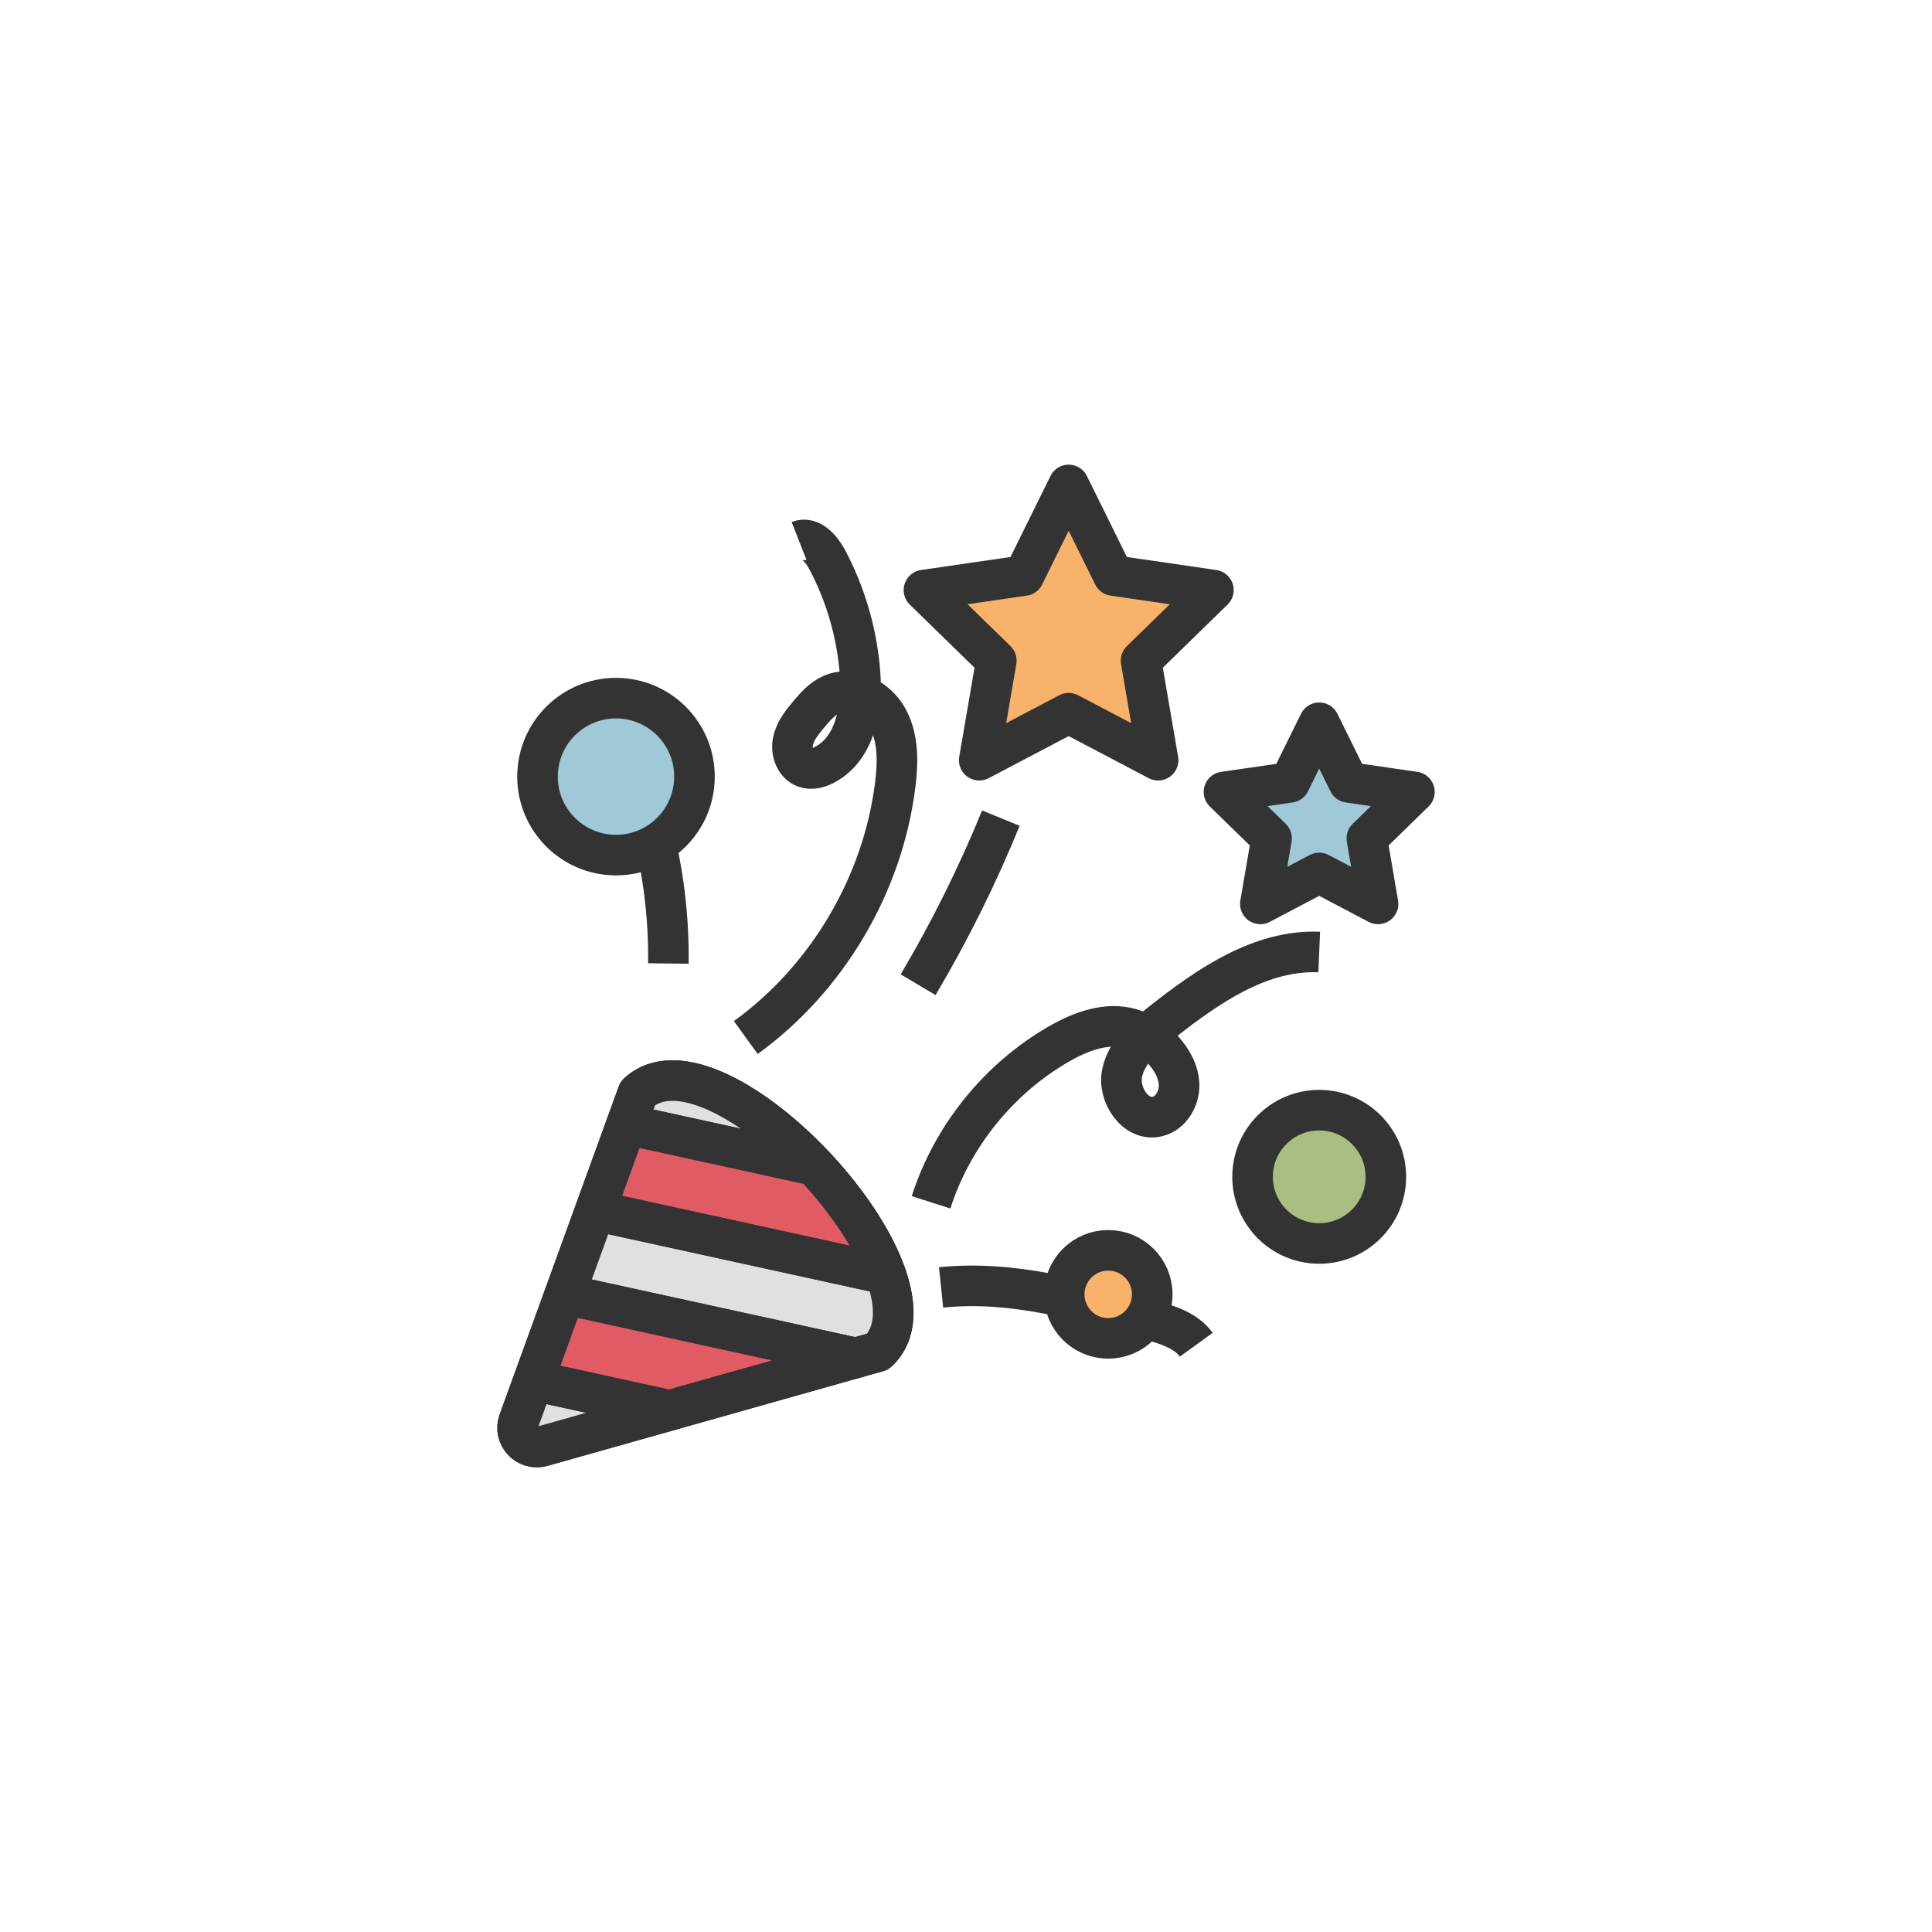 <svg class="ldi-w77gu5" width="100%" height="100%" xmlns="http://www.w3.org/2000/svg" xmlns:xlink="http://www.w3.org/1999/xlink" viewBox="0 0 100 100" preserveAspectRatio="xMidYMid"><!--?xml version="1.0" encoding="utf-8"?--><!--Generator: Adobe Illustrator 21.0.0, SVG Export Plug-In . SVG Version: 6.00 Build 0)--><svg version="1.1" id="圖層_1" xmlns="http://www.w3.org/2000/svg" xmlns:xlink="http://www.w3.org/1999/xlink" x="0px" y="0px" viewBox="0 0 100 100" style="transform-origin: 50px 50px 0px;" xml:space="preserve"><g style="transform-origin: 50px 50px 0px;"><g style="transform-origin: 50px 50px 0px; transform: scale(0.6);"><g style="transform-origin: 50px 50px 0px;"><g><style type="text/css" class="ld ld-fade" style="transform-origin: 50px 50px 0px; animation-duration: 1s; animation-delay: -1s; animation-direction: normal;">.st0{fill:#77A4BD;stroke:#333333;stroke-width:3.5;stroke-miterlimit:10;} .st1{fill:#F5E6C8;stroke:#333333;stroke-width:3.5;stroke-miterlimit:10;} .st2{fill:#E15B64;stroke:#333333;stroke-width:3.5;stroke-linecap:round;stroke-miterlimit:10;} .st3{fill:#F8B26A;stroke:#333333;stroke-width:3.5;stroke-miterlimit:10;} .st4{opacity:0.2;stroke:#000000;stroke-width:3.5;stroke-miterlimit:10;} .st5{fill:#E15B64;stroke:#333333;stroke-width:3.5;stroke-miterlimit:10;} .st6{fill:#666666;stroke:#333333;stroke-width:3.5;stroke-miterlimit:10;} .st7{opacity:0.2;stroke:#333333;stroke-width:3.5;stroke-miterlimit:10;} .st8{fill:#333333;stroke:#333333;stroke-width:3.5;stroke-miterlimit:10;} .st9{fill:#E0E0E0;stroke:#333333;stroke-width:3.5;stroke-miterlimit:10;} .st10{fill:#E0E0E0;stroke:#FFFFFF;stroke-width:3.5;stroke-linecap:round;stroke-miterlimit:10;} .st11{fill:none;stroke:#333333;stroke-width:3.5;stroke-linecap:round;stroke-miterlimit:10;} .st12{opacity:0.2;} .st13{fill:#FFFFFF;stroke:#333333;stroke-width:3.5;stroke-miterlimit:10;} .st14{fill:none;stroke:#333333;stroke-width:8;stroke-linecap:round;stroke-miterlimit:10;} .st15{fill:#FFFFFF;stroke:#333333;stroke-width:4;stroke-miterlimit:10;} .st16{fill:none;stroke:#849B87;stroke-width:4;stroke-linecap:round;stroke-miterlimit:10;} .st17{fill:none;stroke:#E15B64;stroke-width:4;stroke-linecap:round;stroke-miterlimit:10;} .st18{fill:#666666;} .st19{fill:#E15B64;} .st20{fill:#F8B26A;} .st21{fill:#849B87;} .st22{fill:#C33737;} .st23{fill:#F47E60;} .st24{fill:#F5E6C8;stroke:#333333;stroke-width:3.5;stroke-linecap:round;stroke-miterlimit:10;} .st25{opacity:0.2;stroke:#000000;stroke-width:3.5;stroke-linejoin:round;stroke-miterlimit:10;} .st26{fill:#ABBD81;stroke:#333333;stroke-width:3.5;stroke-miterlimit:10;} .st27{fill:#849B87;stroke:#333333;stroke-width:3.5;stroke-miterlimit:10;} .st28{fill:none;stroke:#333333;stroke-width:2;stroke-miterlimit:10;} .st29{fill:#333333;} .st30{fill:#FFFFFF;stroke:#333333;stroke-width:3.5;stroke-linejoin:round;stroke-miterlimit:10;} .st31{fill:#F47E60;stroke:#333333;stroke-width:3.5;stroke-miterlimit:10;} .st32{fill:none;stroke:#FFFFFF;stroke-width:3.5;stroke-linecap:round;stroke-miterlimit:10;} .st33{fill:none;stroke:#333333;stroke-width:3.5;stroke-miterlimit:10;} .st34{fill:#E0E0E0;stroke:#333333;stroke-width:3.5;stroke-linecap:round;stroke-linejoin:round;stroke-miterlimit:10;} .st35{fill:#F8B26A;stroke:#333333;stroke-width:3.5;stroke-linecap:round;stroke-linejoin:round;stroke-miterlimit:10;} .st36{fill:none;stroke:#333333;stroke-width:3.5;stroke-linecap:round;stroke-linejoin:round;stroke-miterlimit:10;} .st37{fill:#FFFFFF;} .st38{fill:none;stroke:#FFFFFF;stroke-width:3.5;stroke-linecap:round;stroke-linejoin:round;stroke-miterlimit:10;} .st39{fill:#E15B64;stroke:#333333;stroke-width:3.5;stroke-linecap:round;stroke-linejoin:round;stroke-miterlimit:10;} .st40{opacity:0.2;stroke:#000000;stroke-width:3.5;stroke-linecap:round;stroke-linejoin:round;stroke-miterlimit:10;} .st41{fill:#E15B64;stroke:#FFFFFF;stroke-width:3.5;stroke-linecap:round;stroke-miterlimit:10;} .st42{fill:#A0C8D7;stroke:#333333;stroke-width:3.5;stroke-miterlimit:10;} .st43{fill:#A0C8D7;stroke:#333333;stroke-width:3.5;stroke-linecap:round;stroke-miterlimit:10;} .st44{fill:#ABBD81;stroke:#333333;stroke-width:3.5;stroke-linecap:round;stroke-miterlimit:10;} .st45{fill:#F47E60;stroke:#333333;stroke-width:3.5;stroke-linecap:round;stroke-miterlimit:10;} .st46{fill:#F8B26A;stroke:#333333;stroke-width:3.5;stroke-linecap:round;stroke-miterlimit:10;} .st47{fill:#FFFFFF;stroke:#333333;stroke-width:3.5;stroke-linecap:round;stroke-miterlimit:10;} .st48{fill:none;stroke:#E0E0E0;stroke-width:3.5;stroke-linecap:round;stroke-miterlimit:10;} .st49{opacity:0.2;stroke:#000000;stroke-width:3.5;stroke-linecap:round;stroke-miterlimit:10;} .st50{opacity:0.8;fill:none;stroke:#FFFFFF;stroke-width:3.5;stroke-linecap:round;stroke-miterlimit:10;} .st51{fill:#E0E0E0;stroke:#333333;stroke-width:3.5;stroke-linejoin:round;stroke-miterlimit:10;} .st52{fill:#E15B64;stroke:#333333;stroke-width:3.5;stroke-linejoin:round;stroke-miterlimit:10;} .st53{fill:none;stroke:#333333;stroke-width:3.5;stroke-linejoin:round;stroke-miterlimit:10;} .st54{fill:#ABBD81;stroke:#333333;stroke-width:3.5;stroke-linejoin:round;stroke-miterlimit:10;} .st55{fill:#F8B26A;stroke:#333333;stroke-width:3.5;stroke-linejoin:round;stroke-miterlimit:10;} .st56{fill:#A0C8D7;stroke:#333333;stroke-width:3.5;stroke-linejoin:round;stroke-miterlimit:10;} .st57{fill:#77A4BD;stroke:#77A4BD;stroke-width:3.5;stroke-miterlimit:10;} .st58{opacity:0.5;fill:#E0E0E0;} .st59{fill:none;stroke:#F5E169;stroke-width:3.5;stroke-linecap:round;stroke-miterlimit:10;} .st60{fill:none;stroke:#333333;stroke-width:6.5;stroke-linecap:round;stroke-miterlimit:10;} .st61{fill:#666666;stroke:#FFFFFF;stroke-width:3.5;stroke-linecap:round;stroke-miterlimit:10;} .st62{fill:#333333;stroke:#FFFFFF;stroke-width:3.5;stroke-miterlimit:10;} .st63{fill:none;stroke:#FFFFFF;stroke-width:6.5;stroke-linecap:round;stroke-miterlimit:10;} .st64{fill:none;stroke:#FFFFFF;stroke-width:3.5;stroke-miterlimit:10;} .st65{fill:none;stroke:#C33737;stroke-width:3.5;stroke-linecap:round;stroke-miterlimit:10;} .st66{stroke:#000000;stroke-width:3.5;stroke-linecap:round;stroke-miterlimit:10;}</style><g class="ld ld-fade" style="transform-origin: 50px 50px 0px; animation-duration: 1s; animation-delay: -0.962s; animation-direction: normal;"><path class="st51" d="M11.417,89.273L21.69,60.98c6.738-6.262,27.445,16.021,20.706,22.283l-28.969,8.173 C12.126,91.802,10.956,90.543,11.417,89.273z" fill="rgb(224, 224, 224)" stroke="rgb(51, 51, 51)" style="fill: rgb(224, 224, 224); stroke: rgb(51, 51, 51);"></path></g><g class="ld ld-fade" style="transform-origin: 50px 50px 0px; animation-duration: 1s; animation-delay: -0.923s; animation-direction: normal;"><path class="st51" d="M42.396,83.263c1.621-1.506,1.643-3.943,0.664-6.682L18.015,71.1l-2.623,7.225l25.066,5.485L42.396,83.263z" fill="rgb(224, 224, 224)" stroke="rgb(51, 51, 51)" style="fill: rgb(224, 224, 224); stroke: rgb(51, 51, 51);"></path></g><g class="ld ld-fade" style="transform-origin: 50px 50px 0px; animation-duration: 1s; animation-delay: -0.885s; animation-direction: normal;"><path class="st51" d="M11.417,89.273c-0.461,1.27,0.709,2.529,2.009,2.162l11.011-3.106l-11.744-2.57L11.417,89.273z" fill="rgb(224, 224, 224)" stroke="rgb(51, 51, 51)" style="fill: rgb(224, 224, 224); stroke: rgb(51, 51, 51);"></path></g><g class="ld ld-fade" style="transform-origin: 50px 50px 0px; animation-duration: 1s; animation-delay: -0.846s; animation-direction: normal;"><path class="st51" d="M21.69,60.98l-0.975,2.686l16.168,3.538C31.732,61.751,25.013,57.891,21.69,60.98z" fill="rgb(224, 224, 224)" stroke="rgb(51, 51, 51)" style="fill: rgb(224, 224, 224); stroke: rgb(51, 51, 51);"></path></g><g class="ld ld-fade" style="transform-origin: 50px 50px 0px; animation-duration: 1s; animation-delay: -0.808s; animation-direction: normal;"><path class="st52" d="M36.883,67.203l-16.168-3.538L18.015,71.1l25.045,5.48C41.977,73.548,39.663,70.146,36.883,67.203z" stroke="rgb(51, 51, 51)" fill="rgb(225, 91, 100)" style="stroke: rgb(51, 51, 51); fill: rgb(225, 91, 100);"></path></g><g class="ld ld-fade" style="transform-origin: 50px 50px 0px; animation-duration: 1s; animation-delay: -0.769s; animation-direction: normal;"><polygon class="st52" points="15.392,78.325 12.693,85.759 24.437,88.329 40.458,83.809 " stroke="rgb(51, 51, 51)" fill="rgb(225, 91, 100)" style="stroke: rgb(51, 51, 51); fill: rgb(225, 91, 100);"></polygon></g><g class="ld ld-fade" style="transform-origin: 50px 50px 0px; animation-duration: 1s; animation-delay: -0.731s; animation-direction: normal;"><path class="st53" d="M31.004,56.172C38.048,51.069,42.836,42.96,43.9,34.327c0.237-1.919,0.274-3.969-0.646-5.67 c-0.921-1.701-3.082-2.859-4.85-2.077c-0.814,0.36-1.422,1.056-1.992,1.738c-0.58,0.694-1.167,1.436-1.343,2.323 c-0.176,0.887,0.207,1.953,1.063,2.245c0.567,0.193,1.198,0.011,1.724-0.275c2.617-1.423,3.227-4.918,3.001-7.888 c-0.26-3.414-1.234-6.773-2.84-9.797c-0.499-0.939-1.431-1.989-2.421-1.601" stroke="rgb(51, 51, 51)" style="stroke: rgb(51, 51, 51);"></path></g><g class="ld ld-fade" style="transform-origin: 50px 50px 0px; animation-duration: 1s; animation-delay: -0.692s; animation-direction: normal;"><path class="st53" d="M46.985,70.387c1.822-5.688,5.821-10.649,10.992-13.638c1.907-1.102,4.172-1.958,6.282-1.326 c1.014,0.304,1.909,0.936,2.638,1.704c0.816,0.86,1.46,1.957,1.484,3.142c0.024,1.185-0.713,2.43-1.863,2.714 c-1.87,0.462-3.451-1.872-3.048-3.756s1.996-3.246,3.51-4.436c3.955-3.11,8.464-6.211,13.491-5.996" stroke="rgb(51, 51, 51)" style="stroke: rgb(51, 51, 51);"></path></g><g class="ld ld-fade" style="transform-origin: 50px 50px 0px; animation-duration: 1s; animation-delay: -0.654s; animation-direction: normal;"><path class="st53" d="M45.869,51.614c2.729-4.605,5.118-9.413,7.14-14.37" stroke="rgb(51, 51, 51)" style="stroke: rgb(51, 51, 51);"></path></g><g class="ld ld-fade" style="transform-origin: 50px 50px 0px; animation-duration: 1s; animation-delay: -0.615s; animation-direction: normal;"><path class="st53" d="M47.851,77.727c6.151-0.638,12.271,1.114,18.207,2.848c1.417,0.414,2.94,0.9,3.806,2.096" stroke="rgb(51, 51, 51)" style="stroke: rgb(51, 51, 51);"></path></g><g class="ld ld-fade" style="transform-origin: 50px 50px 0px; animation-duration: 1s; animation-delay: -0.577s; animation-direction: normal;"><path class="st53" d="M24.325,49.785c0.053-4.023-0.446-8.052-1.479-11.94" stroke="rgb(51, 51, 51)" style="stroke: rgb(51, 51, 51);"></path></g><g class="ld ld-fade" style="transform-origin: 50px 50px 0px; animation-duration: 1s; animation-delay: -0.538s; animation-direction: normal;"><circle class="st54" cx="80.47" cy="68.187" r="5.75" stroke="rgb(51, 51, 51)" fill="rgb(171, 189, 129)" style="stroke: rgb(51, 51, 51); fill: rgb(171, 189, 129);"></circle></g><g class="ld ld-fade" style="transform-origin: 50px 50px 0px; animation-duration: 1s; animation-delay: -0.5s; animation-direction: normal;"><circle class="st55" cx="62.27" cy="78.325" r="3.797" stroke="rgb(51, 51, 51)" fill="#f8b26a" style="stroke: rgb(51, 51, 51); fill: rgb(248, 178, 106);"></circle></g><g class="ld ld-fade" style="transform-origin: 50px 50px 0px; animation-duration: 1s; animation-delay: -0.462s; animation-direction: normal;"><circle class="st56" cx="19.806" cy="33.663" r="6.77" stroke="rgb(51, 51, 51)" fill="#a0c8d7" style="stroke: rgb(51, 51, 51); fill: rgb(160, 200, 215);"></circle></g><g class="ld ld-fade" style="transform-origin: 50px 50px 0px; animation-duration: 1s; animation-delay: -0.423s; animation-direction: normal;"><polygon class="st55" points="58.858,8.5 62.716,16.317 71.342,17.571 65.1,23.656 66.574,32.248 58.858,28.191 51.141,32.248 52.615,23.656 46.373,17.571 54.999,16.317 " stroke="rgb(51, 51, 51)" fill="#f8b26a" style="stroke: rgb(51, 51, 51); fill: rgb(248, 178, 106);"></polygon></g><g class="ld ld-fade" style="transform-origin: 50px 50px 0px; animation-duration: 1s; animation-delay: -0.385s; animation-direction: normal;"><polygon class="st56" points="80.47,29.016 83.009,34.16 88.685,34.985 84.578,38.989 85.547,44.643 80.47,41.973 75.393,44.643 76.362,38.989 72.255,34.985 77.931,34.16 " stroke="rgb(51, 51, 51)" fill="#a0c8d7" style="stroke: rgb(51, 51, 51); fill: rgb(160, 200, 215);"></polygon></g></g></g></g></g><style type="text/css" class="ld ld-fade" style="transform-origin: 50px 50px 0px; animation-duration: 1s; animation-delay: -0.154s; animation-direction: normal;">path,ellipse,circle,rect,polygon,polyline,line { stroke-width: 0; }@keyframes ld-fade {
  0% {
    opacity: 1;
  }
  100% {
    opacity: 0;
  }
}
@-webkit-keyframes ld-fade {
  0% {
    opacity: 1;
  }
  100% {
    opacity: 0;
  }
}
.ld.ld-fade {
  -webkit-animation: ld-fade 1s infinite linear;
  animation: ld-fade 1s infinite linear;
}
</style></svg></svg>

